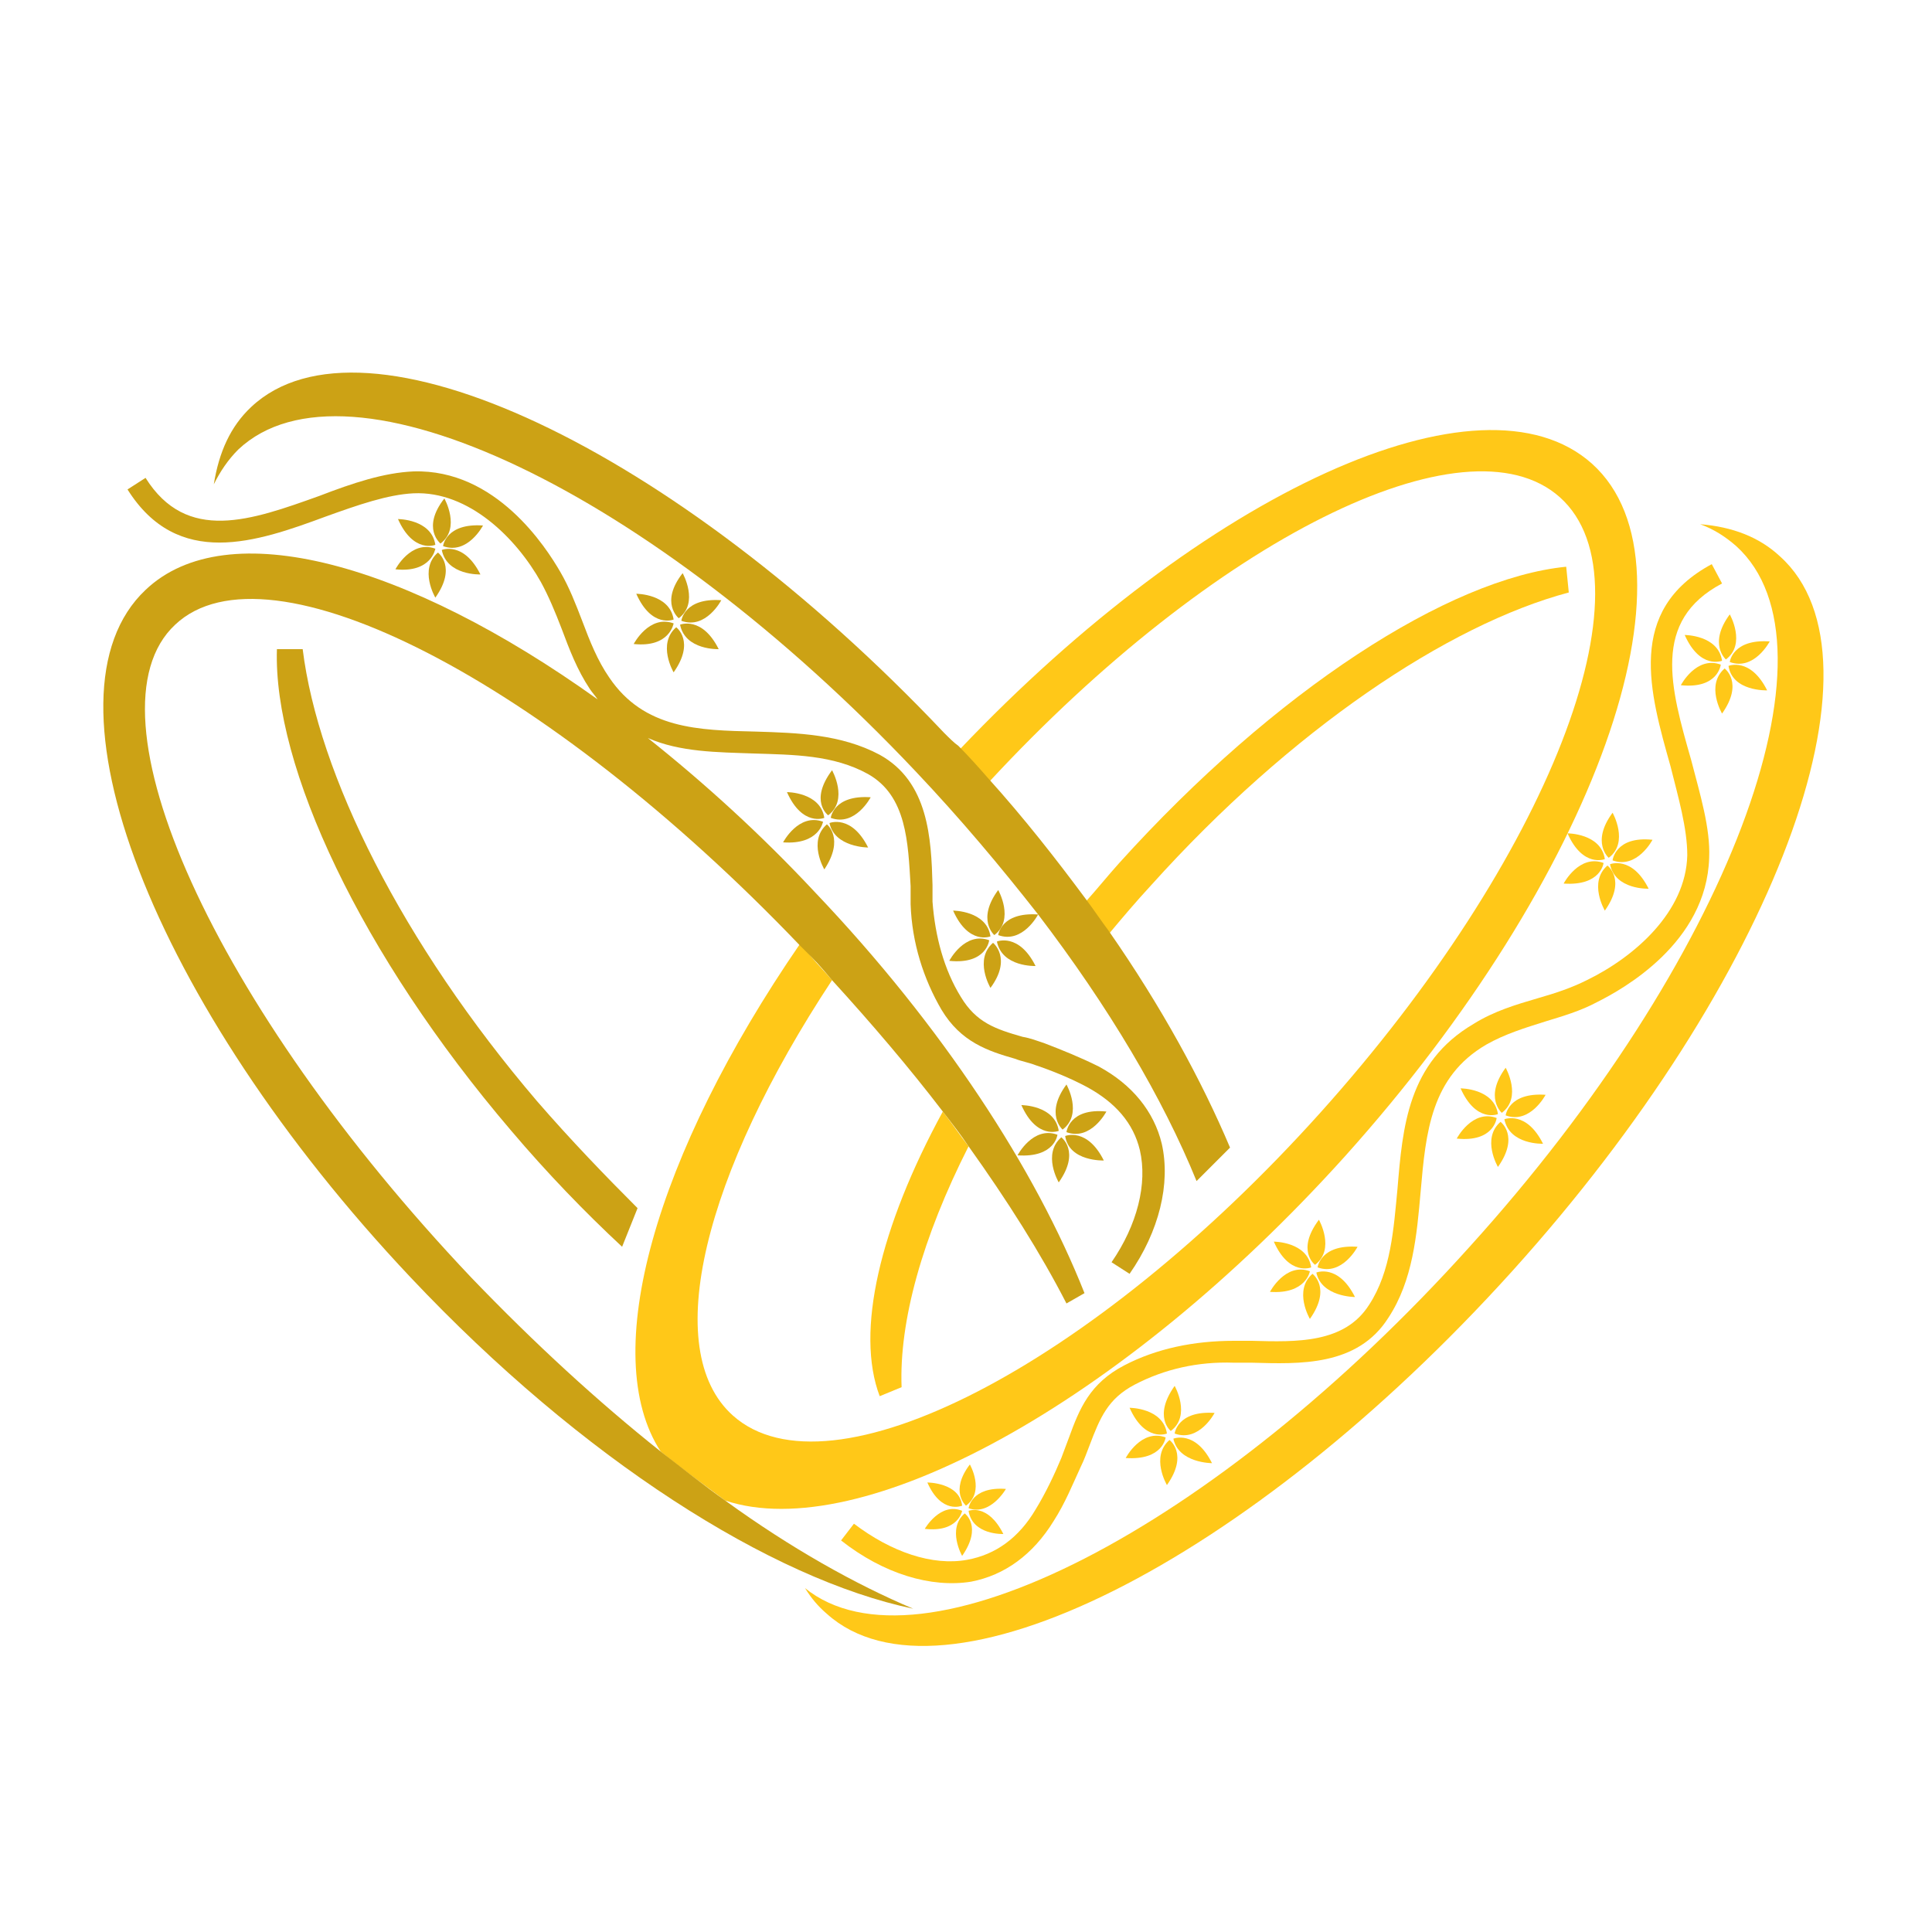 <?xml version="1.0" encoding="utf-8"?>
<!-- Generator: Adobe Illustrator 18.1.0, SVG Export Plug-In . SVG Version: 6.00 Build 0)  -->
<svg version="1.1" id="Layer_1" xmlns="http://www.w3.org/2000/svg" xmlns:xlink="http://www.w3.org/1999/xlink" x="0px" y="0px"
	 viewBox="0 0 150 150" enable-background="new 0 0 150 150" xml:space="preserve">
<g>
	<path fill="none" d="M62.1,73.3C42.3,52.8,20.7,41.7,13.6,48.5c-7.3,6.9,3,29.6,23,50.7c4.8,5.1,9.8,9.7,14.7,13.5
		C46.4,105.2,50.9,89.6,62.1,73.3z M39.8,87.8C28.1,74.1,21.3,59.5,21.6,50.4l2,0c1.2,9.6,7.7,22.7,18.2,35.1c2.6,3,5.2,5.8,7.9,8.3
		l-1.2,3C45.5,94.1,42.6,91.1,39.8,87.8z"/>
	<path fill="#FFC818" d="M138.2,43.2c-1.6-1.5-3.7-2.3-6.2-2.5c1.1,0.4,2,1,2.8,1.7c8.6,7.8-0.6,32.2-20.7,54.4
		c-19.8,22-42.7,33.7-51.6,26.5c0.5,0.8,1,1.4,1.7,2c8.9,8,32.7-3.9,53.2-26.6C137.8,76.1,147.1,51.2,138.2,43.2z"/>
	<path fill="#FFC818" d="M62.1,73.3c-11.2,16.3-15.7,31.9-10.8,39.4c1.7,1.4,3.4,2.6,5,3.8c10.5,3.5,30.7-7.4,48.1-26.7
		C123.9,68.1,132.5,44,123.6,36c-8.6-7.7-30.1,2.2-49.1,22.2c0.8,0.8,1.5,1.7,2.3,2.5c17.4-18.8,37-28.6,44.3-22.1
		c7.5,6.7-0.9,28.1-18.6,47.8c-17.7,19.7-38.1,30.2-45.6,23.5c-5.7-5.1-2.2-18.8,7.7-33.8c-0.5-0.6-1.1-1.2-1.6-1.8
		C62.7,73.9,62.4,73.6,62.1,73.3z"/>
	<path fill="#FFC818" d="M89.4,68.7c10.8-12,23-20.2,32.4-22.7l-0.2-2c-9.1,0.9-22.6,9.6-34.7,23c-0.9,1-1.7,2-2.6,3
		c0.6,0.8,1.2,1.7,1.8,2.5C87.1,71.3,88.2,70,89.4,68.7z"/>
	<path fill="#FFC818" d="M68.3,108.4l1.7-0.7c-0.2-5.1,1.6-11.6,5.2-18.7c-0.7-0.9-1.3-1.8-2-2.7C68.3,95.3,66.4,103.4,68.3,108.4z"
		/>
	<path fill="#CCA215" d="M56.3,116.5c-1.7-1.2-3.3-2.5-5-3.8c-4.9-3.9-9.8-8.4-14.7-13.5c-20-21.1-30.3-43.9-23-50.7
		c7.2-6.8,28.8,4.3,48.5,24.9c0.3,0.3,0.6,0.6,0.9,0.9c0.6,0.6,1.1,1.2,1.6,1.8c3.1,3.4,6,6.8,8.6,10.2c0.7,0.9,1.4,1.8,2,2.7
		c3,4.2,5.6,8.3,7.6,12.2l1.4-0.8c-3.8-9.6-11-20.7-20.9-31.1c-4.2-4.5-8.6-8.5-13-12c2.5,1.1,5.4,1.1,8.2,1.2
		c3.1,0.1,6.2,0.1,8.9,1.6c3,1.7,3.1,5.3,3.3,8.7l0,1.4c0.1,3,1,5.8,2.4,8.2c1.5,2.5,3.6,3.2,5.7,3.8c0.5,0.2,1.1,0.3,1.6,0.5
		c1.2,0.4,2.7,1,4,1.7c2.2,1.2,3.6,2.8,4.1,4.9c0.6,2.6-0.2,5.8-2.2,8.7l1.4,0.9c2.3-3.3,3.2-7,2.5-10.1c-0.6-2.5-2.3-4.6-4.9-6
		c-1.4-0.7-2.9-1.3-4.2-1.8c-0.6-0.2-1.1-0.4-1.7-0.5c-2.1-0.6-3.6-1.1-4.8-3.1c-1.3-2.1-2-4.7-2.2-7.4l0-1.3
		c-0.1-3.6-0.3-8-4.1-10.1c-3-1.6-6.4-1.7-9.6-1.8c-4.5-0.1-8.7-0.2-11.4-4.2c-0.9-1.3-1.5-2.8-2.1-4.4c-0.5-1.3-1-2.6-1.7-3.8
		c-1.1-1.9-5-8-11.4-7.8c-2.3,0.1-4.7,0.9-7.3,1.9c-5.3,1.9-10.3,3.7-13.5-1.4l-1.4,0.9c3.9,6.2,10,4.1,15.4,2.1
		c2.5-0.9,4.8-1.7,6.8-1.8c4.3-0.2,8,3.5,9.9,6.9c0.6,1.1,1.1,2.3,1.6,3.6c0.6,1.6,1.2,3.2,2.2,4.7c0.2,0.3,0.4,0.5,0.6,0.8
		c-14.8-10.6-28.8-14.5-35.1-8.5c-8.7,8.2,0.5,32.1,20.6,53.4c13.3,14.1,28,23.4,39,25.7C66.4,123,61.4,120.2,56.3,116.5z"/>
	<path fill="#CCA215" d="M73.3,56.9c-21-22.2-45.1-33.5-53.8-25.3c-1.6,1.5-2.5,3.5-2.9,6c0.5-1,1.1-1.9,1.9-2.7
		c8.5-8,32,3.2,52.6,25c3.5,3.7,6.6,7.4,9.5,11.1c-2.9-0.2-3.1,1.6-3.1,1.6c1.9,0.7,3.1-1.6,3.1-1.6c5.5,7.2,9.7,14.3,12.3,20.7
		l2.6-2.6c-2.2-5.2-5.3-10.9-9.4-16.8c-0.6-0.8-1.2-1.7-1.8-2.5c-2.3-3.1-4.8-6.3-7.6-9.4c-0.7-0.8-1.5-1.7-2.3-2.5
		C74.1,57.7,73.7,57.3,73.3,56.9z"/>
	<path fill="#CCA215" d="M41.7,85.5c-10.5-12.3-17-25.4-18.2-35.1l-2,0c-0.3,9.1,6.5,23.7,18.2,37.4c2.8,3.3,5.7,6.3,8.6,9l1.2-3
		C47,91.3,44.3,88.5,41.7,85.5z"/>
	<path fill="#FFC818" d="M131,66.4c-0.1,4.4-4.1,7.9-7.8,9.7c-1.2,0.6-2.4,1-3.8,1.4c-1.7,0.5-3.4,1-5,2c-5.1,3-5.5,8-5.9,12.8
		c-0.3,3.1-0.5,6.4-2.2,9c-1.9,3-5.6,2.9-9.1,2.8l-1.4,0c-3.1,0-6,0.6-8.5,1.9c-2.7,1.4-3.5,3.4-4.3,5.6c-0.2,0.5-0.4,1.1-0.6,1.6
		c-0.5,1.2-1.2,2.7-2,4c-1.3,2.2-3.1,3.5-5.3,3.9c-2.7,0.5-5.9-0.6-8.8-2.8l-1,1.3c3.3,2.6,7,3.7,10.1,3.2c2.6-0.5,4.8-2.1,6.4-4.7
		c0.9-1.4,1.5-2.9,2.1-4.2c0.3-0.6,0.5-1.2,0.7-1.7c0.8-2.1,1.4-3.6,3.5-4.7c2.3-1.2,4.9-1.8,7.7-1.7l1.4,0
		c3.7,0.1,8.2,0.3,10.6-3.5c1.9-2.9,2.2-6.4,2.5-9.8c0.4-4.6,0.8-8.9,5.1-11.4c1.4-0.8,3-1.3,4.6-1.8c1.3-0.4,2.7-0.8,4-1.5
		c2-1,8.5-4.6,8.7-11.2c0.1-2.3-0.7-4.9-1.4-7.6c-1.6-5.6-3.1-10.8,2.4-13.7l-0.8-1.5c-6.7,3.6-4.8,10-3.2,15.7
		C130.3,61.9,131,64.3,131,66.4z"/>
	<path fill="#FFC818" d="M91.2,111.3c1.9,0.7,3.1-1.6,3.1-1.6C91.4,109.5,91.2,111.3,91.2,111.3z"/>
	<path fill="#FFC818" d="M94.1,113.6c-1.3-2.6-3-1.9-3-1.9C91.5,113.6,94.1,113.6,94.1,113.6z"/>
	<path fill="#FFC818" d="M90.8,111.8c-1.5,1.3-0.2,3.5-0.2,3.5C92.3,112.9,90.8,111.8,90.8,111.8z"/>
	<path fill="#FFC818" d="M90.5,111.6c-1.9-0.7-3.1,1.6-3.1,1.6C90.3,113.4,90.5,111.6,90.5,111.6z"/>
	<path fill="#FFC818" d="M87.7,109.3c1.2,2.7,2.9,2,2.9,2C90.3,109.3,87.7,109.3,87.7,109.3z"/>
	<path fill="#FFC818" d="M90.9,111.1c1.6-1.2,0.3-3.5,0.3-3.5C89.5,110,90.9,111.1,90.9,111.1z"/>
	<path fill="#FFC818" d="M75.2,117.1c1.7,0.6,2.9-1.5,2.9-1.5C75.4,115.4,75.2,117.1,75.2,117.1z"/>
	<path fill="#FFC818" d="M77.9,119.1c-1.2-2.4-2.7-1.8-2.7-1.8C75.5,119.2,77.9,119.1,77.9,119.1z"/>
	<path fill="#FFC818" d="M74.9,117.5c-1.4,1.2-0.2,3.3-0.2,3.3C76.3,118.5,74.9,117.5,74.9,117.5z"/>
	<path fill="#FFC818" d="M74.7,117.3c-1.7-0.7-2.9,1.4-2.9,1.4C74.4,119,74.7,117.3,74.7,117.3z"/>
	<path fill="#FFC818" d="M72,115.1c1.1,2.5,2.7,1.8,2.7,1.8C74.5,115.1,72,115.1,72,115.1z"/>
	<path fill="#FFC818" d="M75,116.9c1.5-1.1,0.3-3.2,0.3-3.2C73.7,115.8,75,116.9,75,116.9z"/>
	<path fill="#FFC818" d="M102.3,98.4c1.9,0.7,3.1-1.6,3.1-1.6C102.5,96.6,102.3,98.4,102.3,98.4z"/>
	<path fill="#FFC818" d="M105.2,100.7c-1.3-2.6-3-1.9-3-1.9C102.6,100.7,105.2,100.7,105.2,100.7z"/>
	<path fill="#FFC818" d="M101.9,98.9c-1.5,1.3-0.2,3.5-0.2,3.5C103.4,100,101.9,98.9,101.9,98.9z"/>
	<path fill="#FFC818" d="M101.7,98.7c-1.9-0.7-3.1,1.6-3.1,1.6C101.4,100.5,101.7,98.7,101.7,98.7z"/>
	<path fill="#FFC818" d="M98.9,96.4c1.2,2.7,2.9,2,2.9,2C101.5,96.4,98.9,96.4,98.9,96.4z"/>
	<path fill="#FFC818" d="M102.1,98.2c1.6-1.2,0.3-3.5,0.3-3.5C100.6,97.1,102.1,98.2,102.1,98.2z"/>
	<path fill="#CCA215" d="M34.4,42.4c1.9,0.7,3.1-1.6,3.1-1.6C34.6,40.6,34.4,42.4,34.4,42.4z"/>
	<path fill="#CCA215" d="M37.3,44.6c-1.3-2.6-3-1.9-3-1.9C34.7,44.7,37.3,44.6,37.3,44.6z"/>
	<path fill="#CCA215" d="M34,42.9c-1.5,1.3-0.2,3.5-0.2,3.5C35.5,44,34,42.9,34,42.9z"/>
	<path fill="#CCA215" d="M33.8,42.6c-1.9-0.7-3.1,1.6-3.1,1.6C33.5,44.5,33.8,42.6,33.8,42.6z"/>
	<path fill="#CCA215" d="M30.9,40.3c1.2,2.7,2.9,2,2.9,2C33.5,40.3,30.9,40.3,30.9,40.3z"/>
	<path fill="#CCA215" d="M34.2,42.2c1.6-1.2,0.3-3.5,0.3-3.5C32.7,41,34.2,42.2,34.2,42.2z"/>
	<path fill="#CCA215" d="M52.9,48.2c1.9,0.7,3.1-1.6,3.1-1.6C53.1,46.4,52.9,48.2,52.9,48.2z"/>
	<path fill="#CCA215" d="M55.8,50.4c-1.3-2.6-3-1.9-3-1.9C53.2,50.5,55.8,50.4,55.8,50.4z"/>
	<path fill="#CCA215" d="M52.5,48.7c-1.5,1.3-0.2,3.5-0.2,3.5C54,49.8,52.5,48.7,52.5,48.7z"/>
	<path fill="#CCA215" d="M52.3,48.4c-1.9-0.7-3.1,1.6-3.1,1.6C52,50.3,52.3,48.4,52.3,48.4z"/>
	<path fill="#CCA215" d="M49.4,46.1c1.2,2.7,2.9,2,2.9,2C52,46.1,49.4,46.1,49.4,46.1z"/>
	<path fill="#CCA215" d="M52.7,48c1.6-1.2,0.3-3.5,0.3-3.5C51.2,46.8,52.7,48,52.7,48z"/>
	<path fill="#CCA215" d="M64.5,63.5c1.9,0.7,3.1-1.6,3.1-1.6C64.7,61.7,64.5,63.5,64.5,63.5z"/>
	<path fill="#CCA215" d="M67.4,65.8c-1.3-2.6-3-1.9-3-1.9C64.8,65.8,67.4,65.8,67.4,65.8z"/>
	<path fill="#CCA215" d="M64.2,64c-1.5,1.3-0.2,3.5-0.2,3.5C65.6,65.1,64.2,64,64.2,64z"/>
	<path fill="#CCA215" d="M63.9,63.8c-1.9-0.7-3.1,1.6-3.1,1.6C63.6,65.6,63.9,63.8,63.9,63.8z"/>
	<path fill="#CCA215" d="M61.1,61.5c1.2,2.7,2.9,2,2.9,2C63.7,61.5,61.1,61.5,61.1,61.5z"/>
	<path fill="#CCA215" d="M64.3,63.3c1.6-1.2,0.3-3.5,0.3-3.5C62.8,62.2,64.3,63.3,64.3,63.3z"/>
	<path fill="#CCA215" d="M80.4,75c-1.3-2.6-3-1.9-3-1.9C77.8,75.1,80.4,75,80.4,75z"/>
	<path fill="#CCA215" d="M77.1,73.2c-1.5,1.3-0.2,3.5-0.2,3.5C78.6,74.4,77.1,73.2,77.1,73.2z"/>
	<path fill="#CCA215" d="M76.8,73c-1.9-0.7-3.1,1.6-3.1,1.6C76.6,74.9,76.8,73,76.8,73z"/>
	<path fill="#CCA215" d="M74,70.7c1.2,2.7,2.9,2,2.9,2C76.6,70.7,74,70.7,74,70.7z"/>
	<path fill="#CCA215" d="M77.5,69.1c-1.7,2.3-0.3,3.5-0.3,3.5C78.8,71.4,77.5,69.1,77.5,69.1z"/>
	<path fill="#CCA215" d="M82.8,87.9c1.9,0.7,3.1-1.6,3.1-1.6C83,86,82.8,87.9,82.8,87.9z"/>
	<path fill="#CCA215" d="M85.7,90.1c-1.3-2.6-3-1.9-3-1.9C83,90.2,85.7,90.1,85.7,90.1z"/>
	<path fill="#CCA215" d="M82.4,88.3c-1.5,1.3-0.2,3.5-0.2,3.5C83.9,89.4,82.4,88.3,82.4,88.3z"/>
	<path fill="#CCA215" d="M82.1,88.1c-1.9-0.7-3.1,1.6-3.1,1.6C81.9,89.9,82.1,88.1,82.1,88.1z"/>
	<path fill="#CCA215" d="M79.3,85.8c1.2,2.7,2.9,2,2.9,2C81.9,85.8,79.3,85.8,79.3,85.8z"/>
	<path fill="#CCA215" d="M82.5,87.7c1.6-1.2,0.3-3.5,0.3-3.5C81.1,86.5,82.5,87.7,82.5,87.7z"/>
	<path fill="#FFC818" d="M116.9,86.6c1.9,0.7,3.1-1.6,3.1-1.6C117.1,84.8,116.9,86.6,116.9,86.6z"/>
	<path fill="#FFC818" d="M119.8,88.8c-1.3-2.6-3-1.9-3-1.9C117.2,88.9,119.8,88.8,119.8,88.8z"/>
	<path fill="#FFC818" d="M116.5,87.1c-1.5,1.3-0.2,3.5-0.2,3.5C118,88.2,116.5,87.1,116.5,87.1z"/>
	<path fill="#FFC818" d="M116.2,86.8c-1.9-0.7-3.1,1.6-3.1,1.6C116,88.7,116.2,86.8,116.2,86.8z"/>
	<path fill="#FFC818" d="M113.4,84.5c1.2,2.7,2.9,2,2.9,2C116,84.5,113.4,84.5,113.4,84.5z"/>
	<path fill="#FFC818" d="M116.6,86.4c1.6-1.2,0.3-3.5,0.3-3.5C115.2,85.2,116.6,86.4,116.6,86.4z"/>
	<path fill="#FFC818" d="M125.2,66.8c1.9,0.7,3.1-1.6,3.1-1.6C125.4,64.9,125.2,66.8,125.2,66.8z"/>
	<path fill="#FFC818" d="M128,69c-1.3-2.6-3-1.9-3-1.9C125.4,69.1,128,69,128,69z"/>
	<path fill="#FFC818" d="M124.8,67.2c-1.5,1.3-0.2,3.5-0.2,3.5C126.3,68.3,124.8,67.2,124.8,67.2z"/>
	<path fill="#FFC818" d="M124.5,67c-1.9-0.7-3.1,1.6-3.1,1.6C124.3,68.8,124.5,67,124.5,67z"/>
	<path fill="#FFC818" d="M121.7,64.7c1.2,2.7,2.9,2,2.9,2C124.3,64.7,121.7,64.7,121.7,64.7z"/>
	<path fill="#FFC818" d="M124.9,66.6c1.6-1.2,0.3-3.5,0.3-3.5C123.5,65.4,124.9,66.6,124.9,66.6z"/>
	<path fill="#FFC818" d="M134.3,51.4c1.9,0.7,3.1-1.6,3.1-1.6C134.5,49.6,134.3,51.4,134.3,51.4z"/>
	<path fill="#FFC818" d="M137.2,53.6c-1.3-2.6-3-1.9-3-1.9C134.5,53.7,137.2,53.6,137.2,53.6z"/>
	<path fill="#FFC818" d="M133.9,51.9c-1.5,1.3-0.2,3.5-0.2,3.5C135.4,53,133.9,51.9,133.9,51.9z"/>
	<path fill="#FFC818" d="M133.6,51.6c-1.9-0.7-3.1,1.6-3.1,1.6C133.4,53.5,133.6,51.6,133.6,51.6z"/>
	<path fill="#FFC818" d="M133.7,51.3c-0.3-2-2.9-2-2.9-2C132,52,133.7,51.3,133.7,51.3z"/>
	<path fill="#FFC818" d="M134,51.2c1.6-1.2,0.3-3.5,0.3-3.5C132.6,50,134,51.2,134,51.2z"/>
</g>
</svg>
